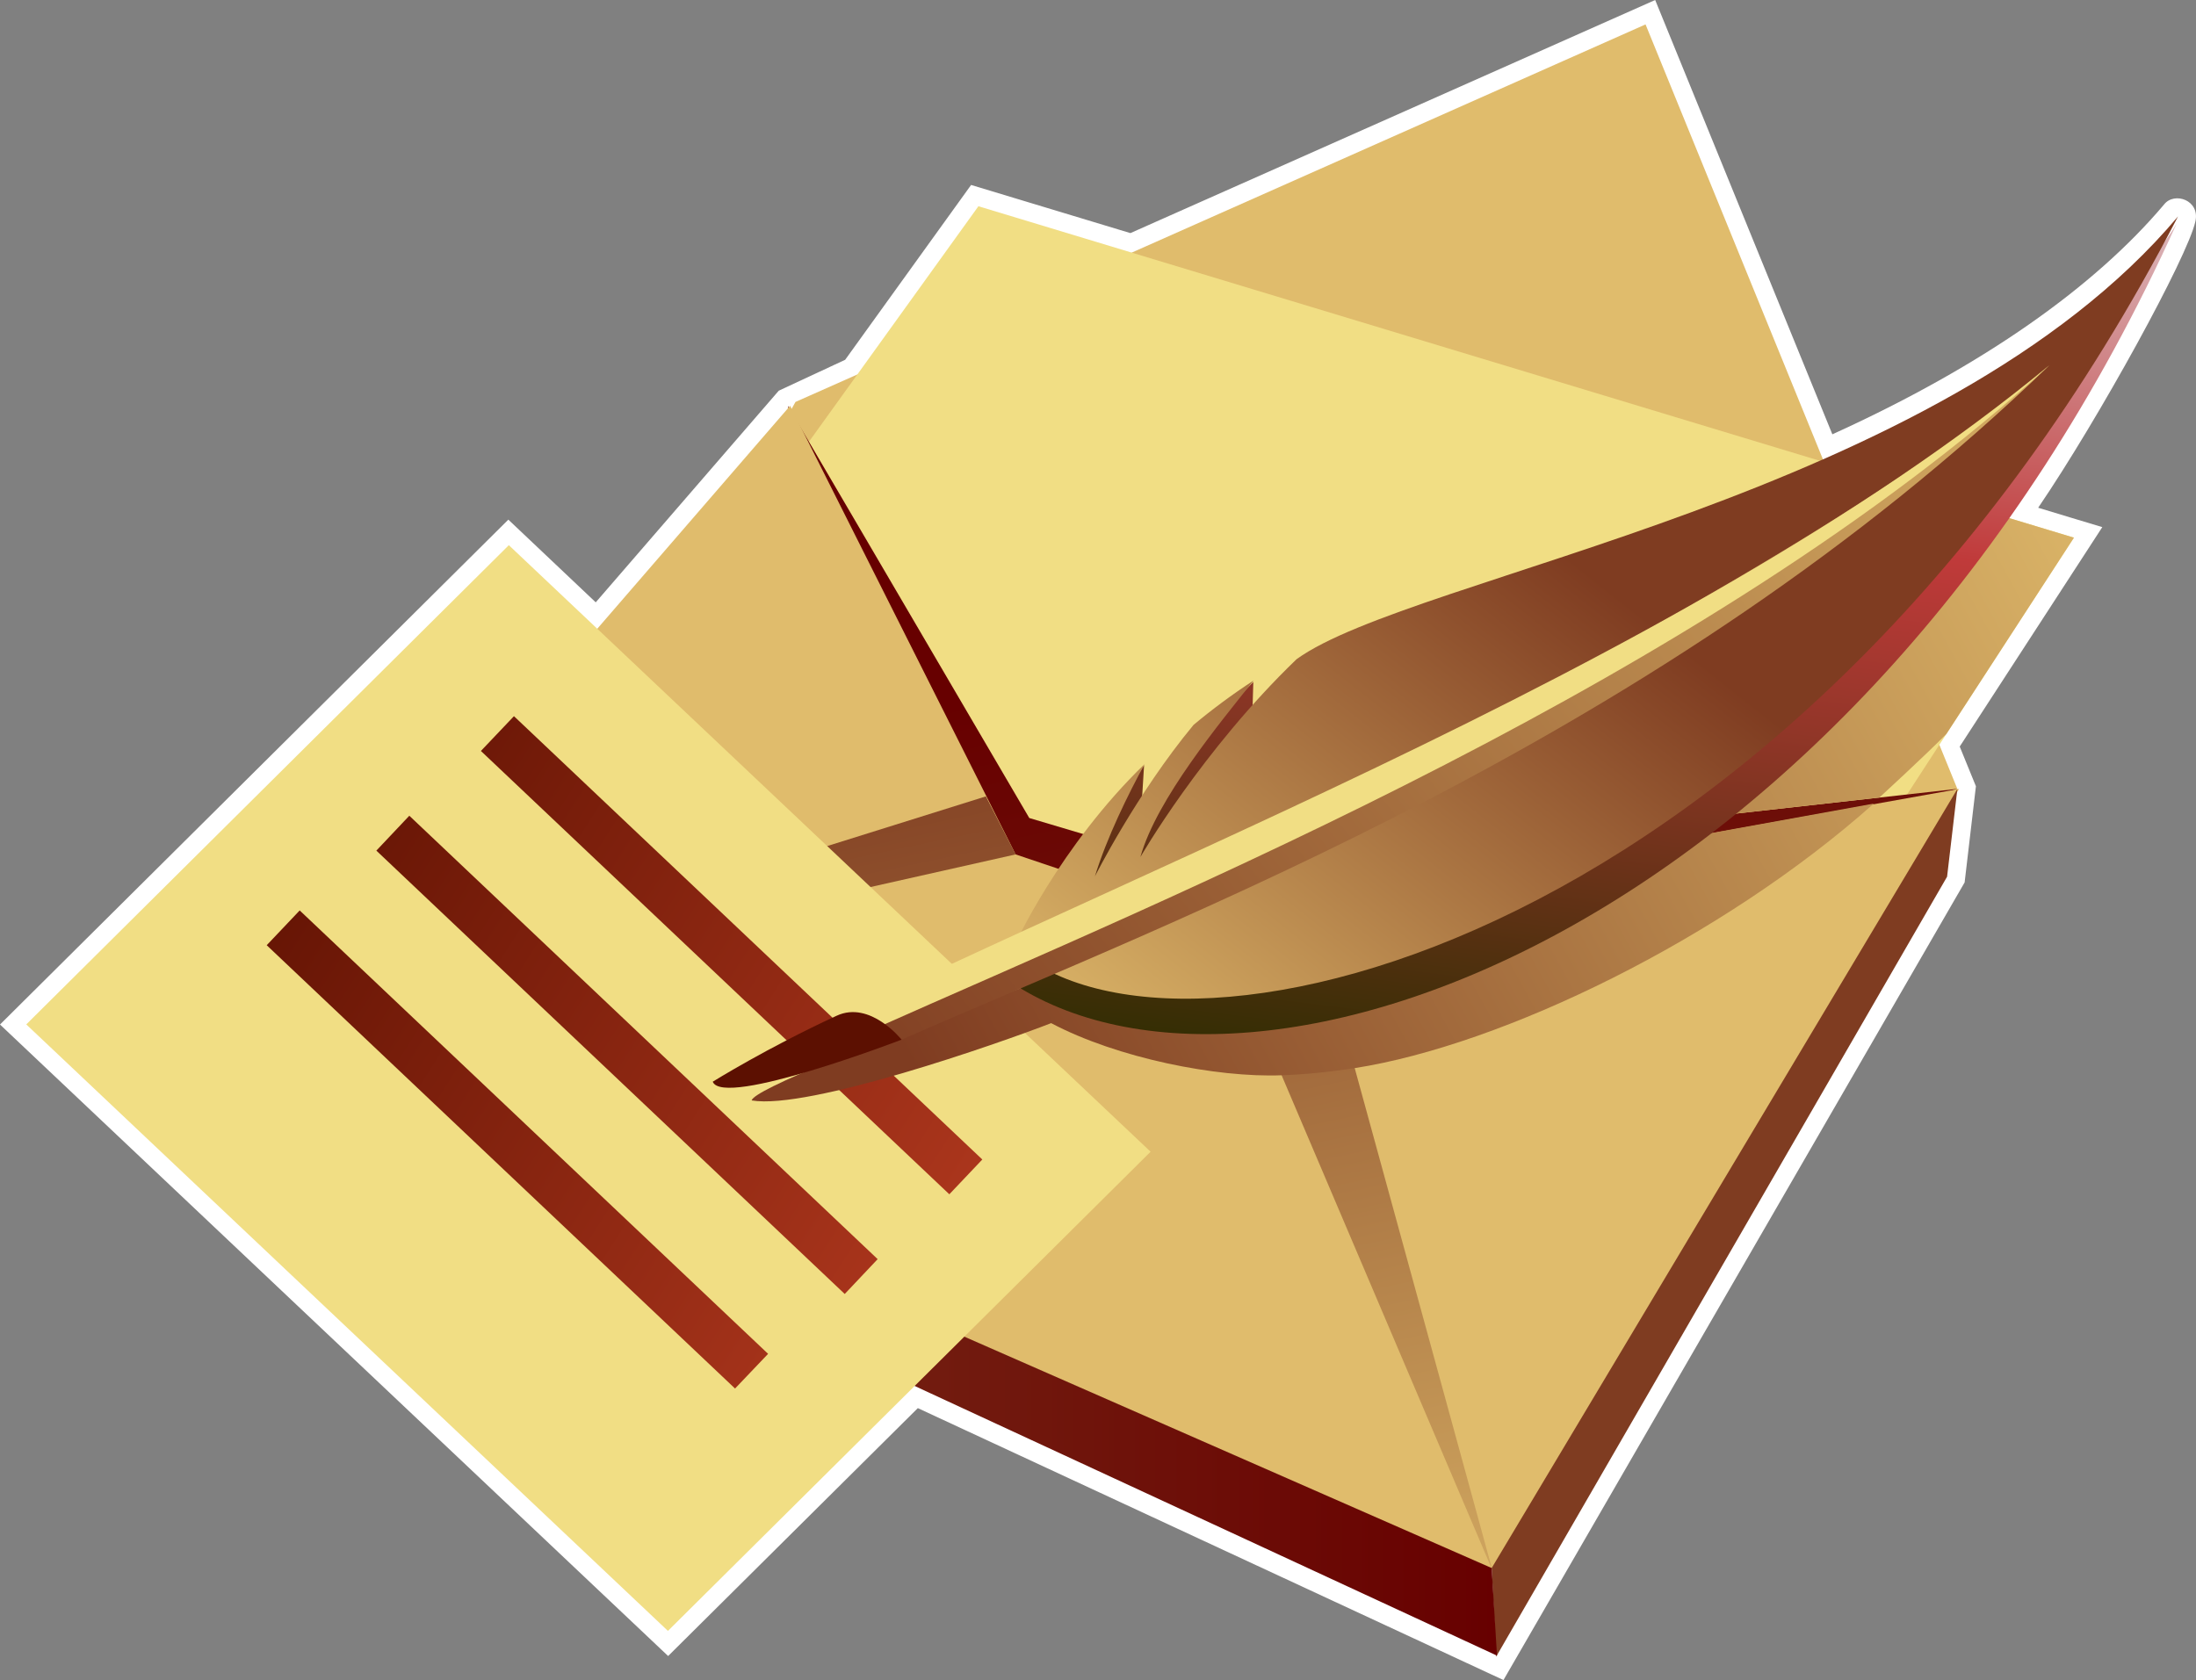 <?xml version="1.0" encoding="UTF-8"?>
<svg xmlns="http://www.w3.org/2000/svg" xmlns:xlink="http://www.w3.org/1999/xlink" contentScriptType="text/ecmascript" width="96.137" baseProfile="tiny" zoomAndPan="magnify" contentStyleType="text/css" viewBox="2.008 12.941 96.137 73.566" height="73.566" preserveAspectRatio="xMidYMid meet" version="1.1">
    <rect x="2.008" y="12.941" width="96.137" height="73.566" fill="#808080" stroke="none"/>
    <path fill="#ffffff" d="M 96.746 21.896 C 93.719 25.484 88.859 28.945 82.225 31.959 C 81.633 30.515 74.469 12.941 74.469 12.941 L 51.495 23.148 L 44.521 21.04 C 44.521 21.04 39.242 28.373 39.008 28.695 C 38.681 28.851 36.1 30.05 36.1 30.05 L 28.088 39.316 L 24.262 35.695 L 2.008 57.803 L 31.258 85.455 L 42.189 74.6 L 67.827 86.507 L 88.016 51.58 L 88.51 47.369 C 88.51 47.369 88.003 46.124 87.801 45.632 C 88.221 44.986 94.043 36.022 94.043 36.022 C 94.043 36.022 91.253 35.184 91.236 35.174 C 93.929 31.213 97.769 24.195 98.115 22.65 C 98.341 21.707 97.195 21.318 96.746 21.896 z "/>
    <polygon fill="#e0bc6c" points="74.047,14.01 36.833,30.541 34.112,35.417 85.824,50.291 87.699,47.488 "/>
    <polygon fill="#f1de84" points="44.841,21.972 23.436,51.721 69.756,71.961 92.801,36.484 "/>
    <linearGradient x1="2.642" gradientTransform="matrix(1.136 0 0 1.136 69.744 -754.196)" y1="742.948" x2="-6.609" gradientUnits="userSpaceOnUse" y2="698.946" xlink:type="simple" xlink:actuate="onLoad" id="XMLID_83_" xlink:show="other">
        <stop stop-color="#7f3c21" offset="0"/>
        <stop stop-color="#670000" offset="1"/>
    </linearGradient>
    <polygon fill="url(#XMLID_83_)" points="36.5,30.709 47.068,48.76 55.042,51.133 87.672,47.486 43.383,64.025 "/>
    <polygon fill="#e0bc6c" points="13.131,57.848 36.598,30.709 46.471,50.354 55.259,53.316 87.773,47.486 67.356,81.646 "/>
    <linearGradient x1="-27.174" gradientTransform="matrix(1.136 0 0 1.136 69.744 -754.196)" y1="749.213" x2="-36.424" gradientUnits="userSpaceOnUse" y2="705.213" xlink:type="simple" xlink:actuate="onLoad" id="XMLID_84_" xlink:show="other">
        <stop stop-color="#e0bc6c" offset="0"/>
        <stop stop-color="#7f3c21" offset="1"/>
    </linearGradient>
    <polygon fill="url(#XMLID_84_)" points="13.131,57.848 45.167,47.813 46.471,50.354 "/>
    <linearGradient x1="-3.003" gradientTransform="matrix(1.136 0 0 1.136 69.744 -754.196)" y1="744.132" x2="-12.253" gradientUnits="userSpaceOnUse" y2="700.132" xlink:type="simple" xlink:actuate="onLoad" id="XMLID_85_" xlink:show="other">
        <stop stop-color="#e0bc6c" offset="0"/>
        <stop stop-color="#7f3c21" offset="1"/>
    </linearGradient>
    <polygon fill="url(#XMLID_85_)" points="67.346,81.708 59.367,52.607 55.259,53.316 "/>
    <polygon fill="#7f3c21" points="87.699,47.488 67.311,81.602 67.506,85.486 87.248,51.33 "/>
    <linearGradient x1="13.023" gradientTransform="matrix(1 0 0 -1 0.138 87.834)" y1="16.196" x2="67.406" gradientUnits="userSpaceOnUse" y2="16.196" xlink:type="simple" xlink:actuate="onLoad" id="XMLID_86_" xlink:show="other">
        <stop stop-color="#7f3c21" offset="0"/>
        <stop stop-color="#670000" offset="1"/>
    </linearGradient>
    <polygon fill="url(#XMLID_86_)" points="67.311,81.602 13.16,57.838 14.161,60.713 67.544,85.438 "/>
    <polygon fill="#f1de84" points="24.284,36.813 3.158,57.798 31.249,84.355 52.379,63.373 "/>
    <linearGradient x1="-18.9" gradientTransform="matrix(1.136 0 0 1.136 69.744 -754.196)" y1="719.889" x2="-48.159" gradientUnits="userSpaceOnUse" y2="701.139" xlink:type="simple" xlink:actuate="onLoad" id="XMLID_87_" xlink:show="other">
        <stop stop-color="#b0381e" offset="0"/>
        <stop stop-color="#5c1001" offset="1"/>
    </linearGradient>
    <polygon fill="url(#XMLID_87_)" points="23.061,45.824 43.568,65.236 45.012,63.713 24.508,44.301 "/>
    <linearGradient x1="-21.817" gradientTransform="matrix(1.136 0 0 1.136 69.744 -754.196)" y1="724.44" x2="-51.077" gradientUnits="userSpaceOnUse" y2="705.69" xlink:type="simple" xlink:actuate="onLoad" id="XMLID_88_" xlink:show="other">
        <stop stop-color="#b0381e" offset="0"/>
        <stop stop-color="#5c1001" offset="1"/>
    </linearGradient>
    <polygon fill="url(#XMLID_88_)" points="18.484,50.188 38.989,69.602 40.43,68.076 19.927,48.66 "/>
    <linearGradient x1="-24.704" gradientTransform="matrix(1.136 0 0 1.136 69.744 -754.196)" y1="728.944" x2="-53.963" gradientUnits="userSpaceOnUse" y2="710.195" xlink:type="simple" xlink:actuate="onLoad" id="XMLID_89_" xlink:show="other">
        <stop stop-color="#b0381e" offset="0"/>
        <stop stop-color="#5c1001" offset="1"/>
    </linearGradient>
    <polygon fill="url(#XMLID_89_)" points="13.684,54.33 34.187,73.742 35.634,72.223 15.128,52.807 "/>
    <linearGradient x1="23.692" gradientTransform="matrix(1.136 0 0 1.136 69.744 -754.196)" y1="694.158" x2="-22.689" gradientUnits="userSpaceOnUse" y2="719.668" xlink:type="simple" xlink:actuate="onLoad" id="XMLID_90_" xlink:show="other">
        <stop stop-color="#e0bc6c" offset="0"/>
        <stop stop-color="#7f3c21" offset="1"/>
    </linearGradient>
    <path fill="url(#XMLID_90_)" d="M 55.042 51.133 L 84.285 47.863 C 84.285 47.863 86.25 46.06 87.217 45.08 L 92.801 36.485 L 87.758 34.96 L 55.042 51.133 z "/>
    <linearGradient x1="23.754" gradientTransform="matrix(1.136 0 0 1.136 69.744 -754.196)" y1="694.271" x2="-22.625" gradientUnits="userSpaceOnUse" y2="719.781" xlink:type="simple" xlink:actuate="onLoad" id="XMLID_91_" xlink:show="other">
        <stop stop-color="#e0bc6c" offset="0"/>
        <stop stop-color="#7f3c21" offset="1"/>
    </linearGradient>
    <path fill="url(#XMLID_91_)" d="M 59.367 52.607 L 56.15 53.164 L 56.058 52.848 C 56.058 52.848 35.101 60.17 34.915 61.127 C 37.396 61.549 45.726 58.635 48.026 57.742 C 50.917 59.273 55.264 60.135 58.115 60.025 C 59.147 59.99 60.219 59.88 61.313 59.712 C 67.792 58.702 77.401 54.047 84.04 48.128 L 59.367 52.607 z "/>
    <linearGradient x1="4.58" gradientTransform="matrix(1.136 0 0 1.136 69.744 -754.196)" y1="675.317" x2="-0.96" gradientUnits="userSpaceOnUse" y2="720.358" xlink:type="simple" xlink:actuate="onLoad" id="XMLID_92_" xlink:show="other">
        <stop stop-color="#e6eef4" offset="0"/>
        <stop stop-color="#c03a3a" offset="0.44"/>
        <stop stop-color="#302d02" offset="0.94"/>
        <stop stop-color="#302d02" offset="1"/>
    </linearGradient>
    <path fill="url(#XMLID_92_)" d="M 56.834 44.25 L 56.876 42.801 L 52.008 47.847 L 52.094 46.445 L 46.186 55.9 C 56.987 63.197 83.315 53.625 97.297 22.733 C 91.634 32.302 56.834 44.25 56.834 44.25 z "/>
    <linearGradient x1="-15.228" gradientTransform="matrix(1.136 0 0 1.136 69.744 -754.196)" y1="719.645" x2="2.112" gradientUnits="userSpaceOnUse" y2="697.796" xlink:type="simple" xlink:actuate="onLoad" id="XMLID_93_" xlink:show="other">
        <stop stop-color="#e0bc6c" offset="0"/>
        <stop stop-color="#7f3c21" offset="1"/>
    </linearGradient>
    <path fill="url(#XMLID_93_)" d="M 97.359 22.417 C 86.957 34.775 63.859 38.119 58.771 41.805 C 54.613 45.805 51.933 50.467 51.933 50.467 C 52.64 47.926 55.452 44.55 56.888 42.739 C 55.943 43.356 55.072 44.004 54.261 44.681 C 51.767 47.687 49.941 51.316 49.941 51.316 C 50.464 49.607 51.4 47.718 52.117 46.398 C 48.429 49.961 46.355 54.404 46.396 54.441 C 53.686 60.896 80.856 54.266 97.359 22.417 z "/>
    <linearGradient x1="21.472" gradientTransform="matrix(1.136 0 0 1.136 69.744 -754.196)" y1="681.417" x2="-26.028" gradientUnits="userSpaceOnUse" y2="718.917" xlink:type="simple" xlink:actuate="onLoad" id="XMLID_94_" xlink:show="other">
        <stop stop-color="#e0bc6c" offset="0"/>
        <stop stop-color="#7f3c21" offset="1"/>
    </linearGradient>
    <path fill="url(#XMLID_94_)" d="M 41.478 58.466 L 33.635 60.483 C 33.635 60.483 77.901 41.074 91.733 28.93 C 74.818 45.275 53.356 53.232 41.478 58.466 z "/>
    <path fill="#f1de84" d="M 40.1 58.072 C 37.944 58.885 35.836 59.58 33.866 59.95 C 49.027 51.904 75.275 42.518 91.732 28.928 C 76.59 42.713 53.49 52.1 40.1 58.072 z "/>
    <path fill="#5c1001" d="M 38.635 57.418 C 40.105 56.736 41.478 58.466 41.478 58.466 C 41.478 58.466 33.67 61.465 33.21 60.307 C 33.21 60.307 35.603 58.816 38.635 57.418 z "/>
</svg>
